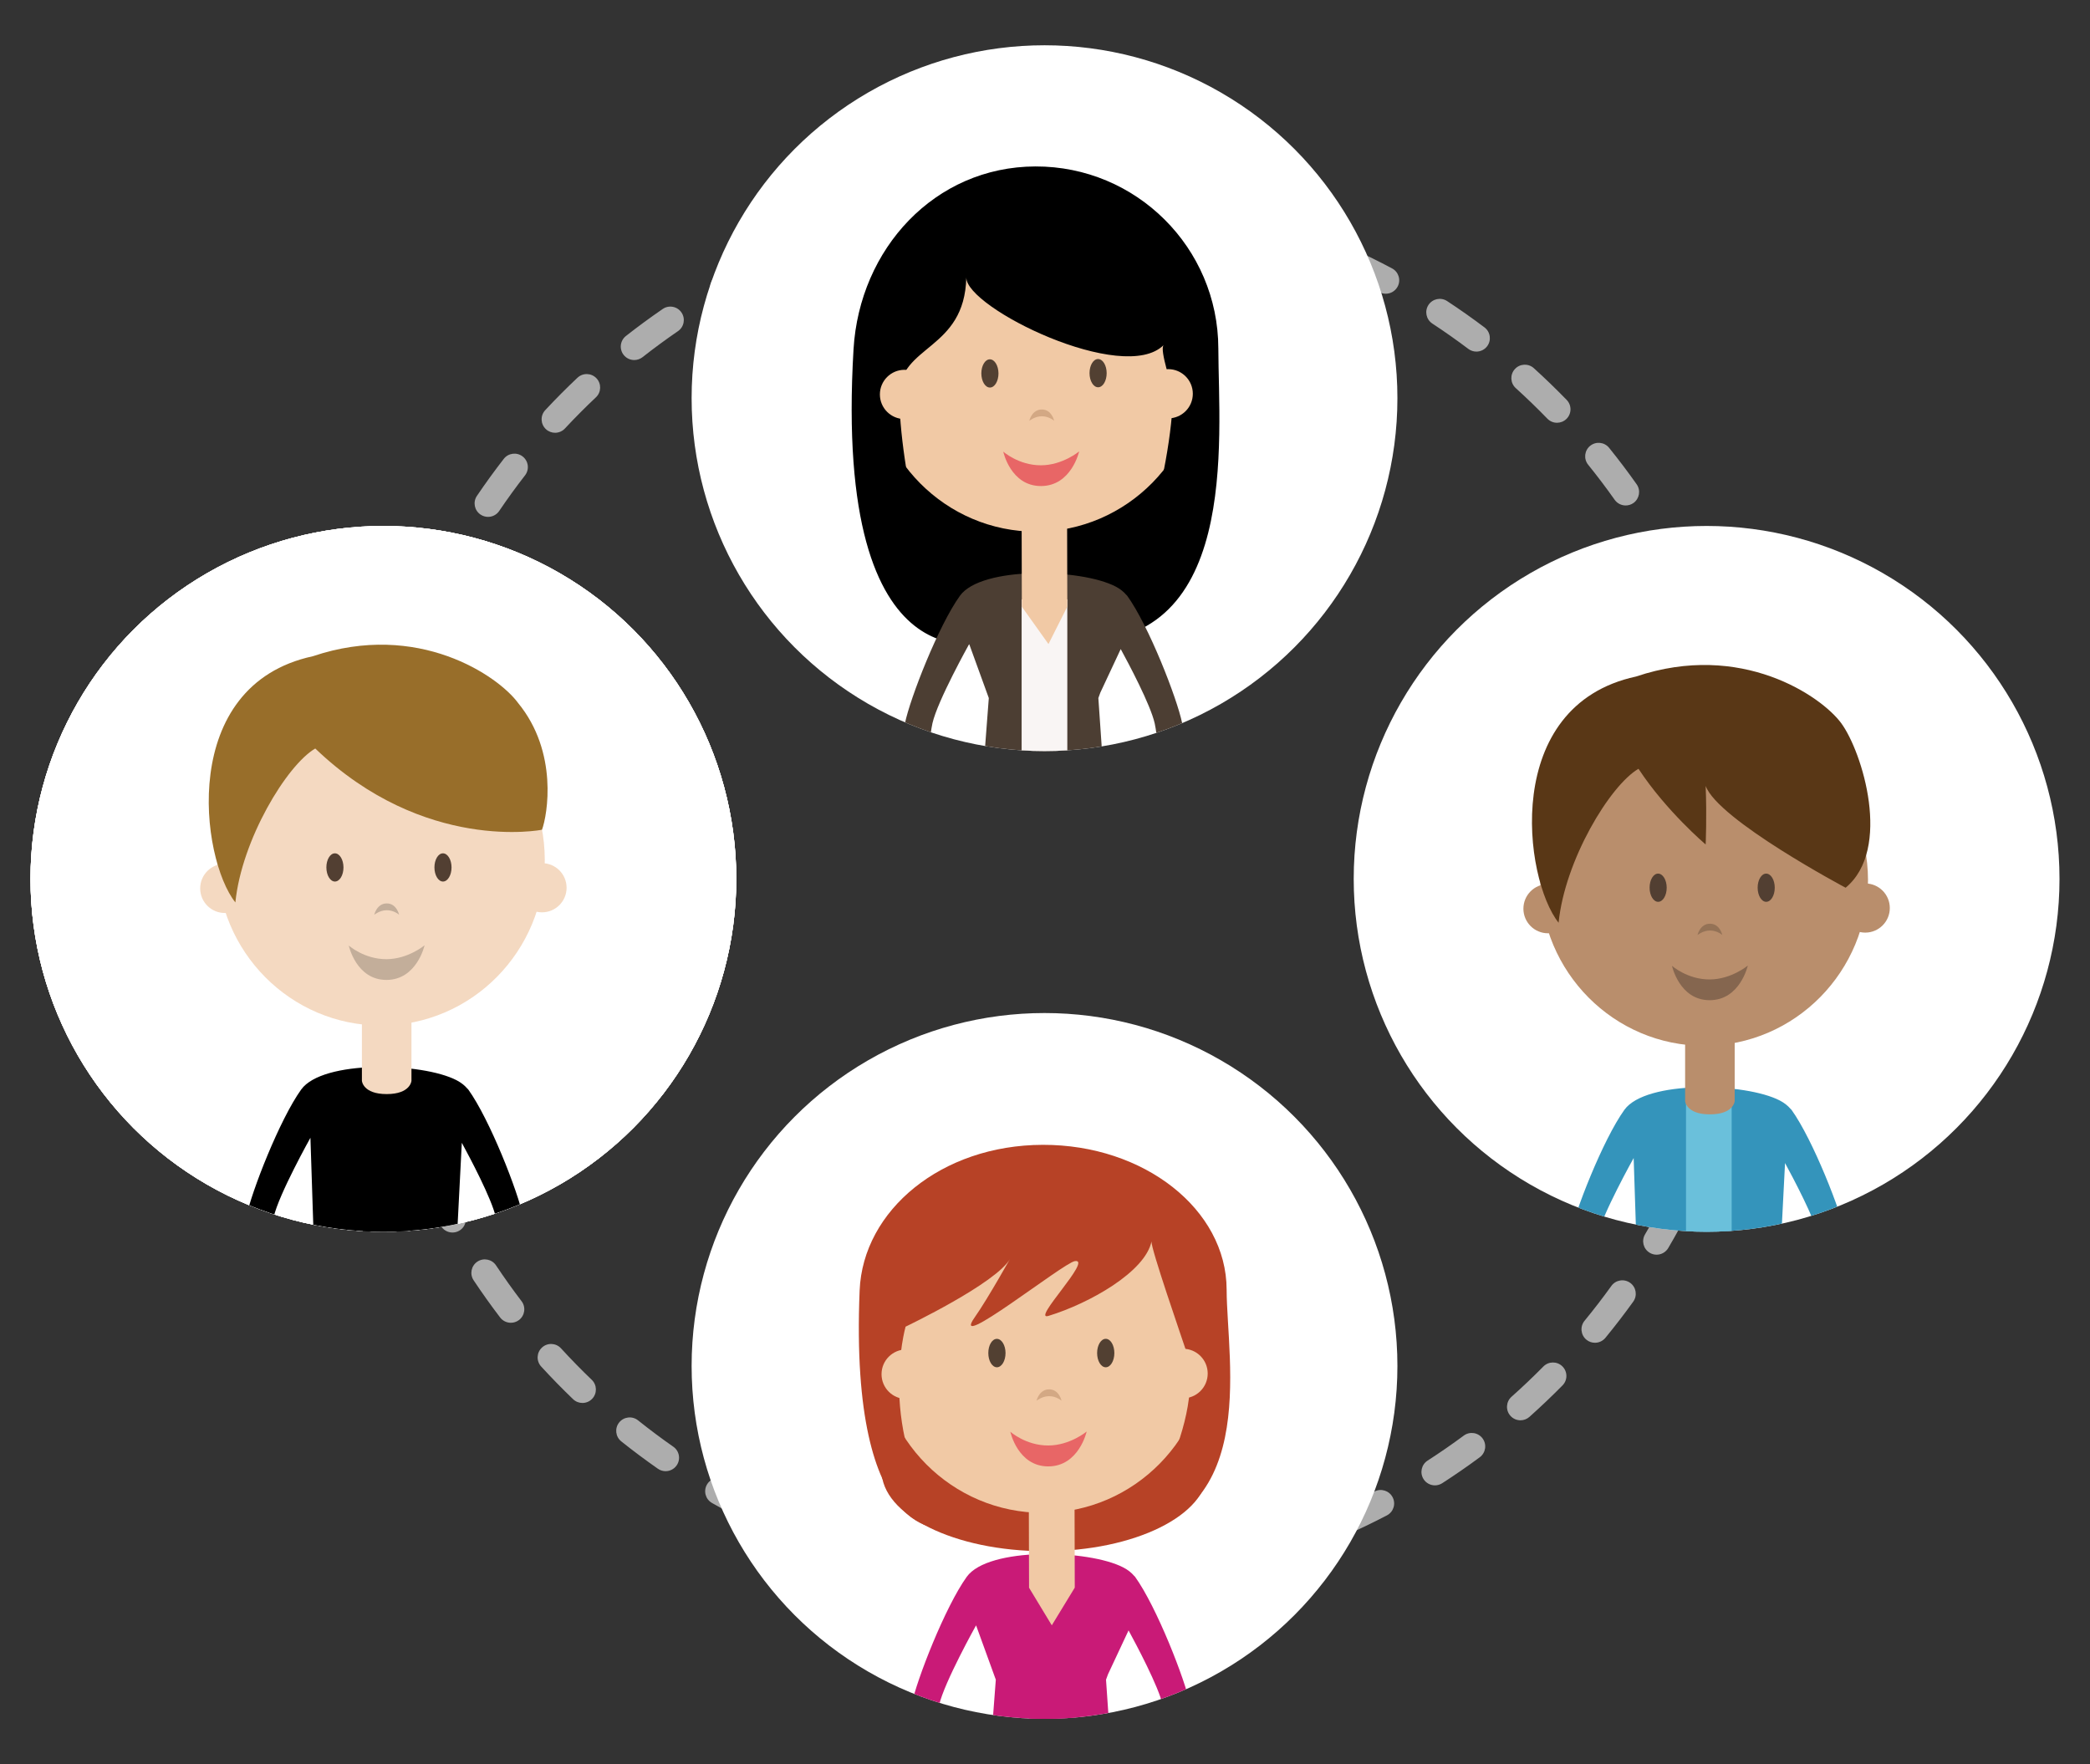 <svg version="1.1" id="Layer_1" xmlns="http://www.w3.org/2000/svg" xmlns:xlink="http://www.w3.org/1999/xlink" x="0px" y="0px"
	 width="233px" height="196.667px" viewBox="0 0 233 196.667" enable-background="new 0 0 233 196.667" xml:space="preserve">
<rect x="0" y="0" width="233" height="196.667" fill="#333333" stroke="none"/>
<g id="Layer_1_1_">
	<g>
		<g opacity="0.6">
			<g>
				<path fill="#FFFFFF" d="M118.262,177.839c-1.327,0-2.665-0.033-3.978-0.102c-0.828-0.039-1.465-0.742-1.424-1.57
					c0.042-0.828,0.741-1.459,1.572-1.424c1.618,0.08,3.271,0.107,4.902,0.088c0.007,0,0.014,0,0.021,0
					c0.817,0,1.487,0.656,1.5,1.479c0.011,0.83-0.651,1.51-1.479,1.521C119.005,177.835,118.634,177.839,118.262,177.839z
					 M126.336,177.419c-0.759,0-1.41-0.574-1.49-1.346c-0.084-0.822,0.514-1.562,1.338-1.646c1.616-0.168,3.25-0.391,4.854-0.664
					c0.813-0.137,1.593,0.41,1.729,1.227c0.141,0.816-0.41,1.592-1.228,1.73c-1.668,0.285-3.366,0.518-5.049,0.691
					C126.441,177.417,126.389,177.419,126.336,177.419z M107.399,177.08c-0.07,0-0.141-0.006-0.212-0.017
					c-1.67-0.235-3.357-0.528-5.018-0.875c-0.812-0.168-1.332-0.963-1.164-1.772c0.169-0.812,0.966-1.334,1.773-1.164
					c1.598,0.332,3.222,0.615,4.828,0.842c0.82,0.117,1.392,0.875,1.275,1.695C108.776,176.539,108.134,177.08,107.399,177.08z
					 M138.124,175.253c-0.663,0-1.271-0.443-1.448-1.113c-0.213-0.801,0.264-1.623,1.062-1.836c1.568-0.416,3.146-0.893,4.691-1.414
					c0.791-0.26,1.637,0.158,1.9,0.943s-0.158,1.637-0.941,1.898c-1.607,0.543-3.25,1.037-4.88,1.471
					C138.38,175.237,138.251,175.253,138.124,175.253z M95.698,174.481c-0.146,0-0.294-0.021-0.44-0.063
					c-1.613-0.494-3.237-1.051-4.828-1.651c-0.774-0.293-1.165-1.158-0.872-1.935c0.294-0.774,1.163-1.16,1.935-0.873
					c1.53,0.58,3.093,1.115,4.645,1.59c0.792,0.242,1.237,1.08,0.995,1.873C96.933,174.067,96.339,174.481,95.698,174.481z
					 M149.428,171.276c-0.576,0-1.125-0.332-1.373-0.894c-0.334-0.758,0.008-1.644,0.766-1.979c1.479-0.653,2.963-1.368,4.408-2.125
					c0.731-0.385,1.642-0.1,2.023,0.634c0.385,0.733,0.1,1.642-0.634,2.024c-1.505,0.785-3.048,1.528-4.585,2.211
					C149.836,171.235,149.63,171.276,149.428,171.276z M84.537,170.085c-0.221,0-0.444-0.049-0.656-0.15
					c-1.515-0.74-3.031-1.541-4.509-2.385c-0.72-0.41-0.971-1.326-0.56-2.045c0.41-0.721,1.326-0.971,2.046-0.562
					c1.422,0.812,2.881,1.582,4.337,2.293c0.745,0.363,1.054,1.264,0.691,2.008C85.625,169.776,85.092,170.085,84.537,170.085z
					 M159.969,165.589c-0.492,0-0.976-0.242-1.262-0.688c-0.449-0.696-0.248-1.625,0.447-2.073c1.359-0.875,2.716-1.812,4.029-2.785
					c0.664-0.494,1.604-0.354,2.098,0.312s0.354,1.604-0.312,2.1c-1.365,1.012-2.775,1.984-4.188,2.896
					C160.529,165.511,160.248,165.589,159.969,165.589z M74.201,164.007c-0.297,0-0.596-0.088-0.857-0.271
					c-1.393-0.973-2.767-1.998-4.083-3.051c-0.647-0.52-0.752-1.463-0.235-2.107c0.519-0.646,1.462-0.752,2.108-0.234
					c1.266,1.012,2.587,2,3.927,2.936c0.68,0.473,0.846,1.408,0.371,2.088C75.14,163.785,74.674,164.007,74.201,164.007z
					 M169.506,158.335c-0.413,0-0.824-0.17-1.121-0.502c-0.551-0.619-0.496-1.568,0.122-2.119c1.216-1.082,2.409-2.217,3.552-3.375
					c0.582-0.592,1.531-0.598,2.121-0.016c0.59,0.58,0.598,1.529,0.016,2.119c-1.188,1.205-2.43,2.387-3.69,3.512
					C170.217,158.21,169.861,158.335,169.506,158.335z M64.932,156.403c-0.373,0-0.747-0.139-1.038-0.416
					c-1.216-1.166-2.414-2.394-3.562-3.646c-0.561-0.61-0.519-1.559,0.092-2.118c0.611-0.562,1.56-0.519,2.119,0.092
					c1.104,1.205,2.257,2.386,3.427,3.506c0.598,0.572,0.618,1.522,0.045,2.121C65.72,156.25,65.327,156.403,64.932,156.403z
					 M177.809,149.692c-0.334,0-0.672-0.11-0.951-0.34c-0.641-0.526-0.73-1.474-0.207-2.11c1.039-1.265,2.045-2.572,2.992-3.888
					c0.483-0.673,1.424-0.823,2.094-0.342c0.674,0.483,0.824,1.422,0.343,2.094c-0.983,1.367-2.029,2.728-3.106,4.039
					C178.672,149.507,178.243,149.692,177.809,149.692z M56.951,147.464c-0.452,0-0.898-0.203-1.194-0.59
					c-1.022-1.342-2.017-2.735-2.955-4.146c-0.459-0.689-0.271-1.62,0.418-2.08c0.686-0.458,1.619-0.273,2.08,0.418
					c0.902,1.355,1.859,2.698,2.844,3.989c0.502,0.657,0.375,1.601-0.284,2.103C57.587,147.365,57.268,147.464,56.951,147.464z
					 M184.684,139.873c-0.261,0-0.521-0.065-0.762-0.209c-0.714-0.42-0.951-1.34-0.529-2.054c0.826-1.403,1.619-2.853,2.354-4.305
					c0.375-0.739,1.276-1.034,2.017-0.662c0.738,0.374,1.035,1.276,0.661,2.017c-0.764,1.51-1.587,3.016-2.446,4.475
					C185.697,139.608,185.195,139.873,184.684,139.873z M50.445,137.402c-0.533,0-1.049-0.283-1.32-0.785
					c-0.808-1.494-1.573-3.025-2.275-4.553c-0.346-0.753-0.016-1.645,0.736-1.99c0.752-0.345,1.644-0.017,1.99,0.736
					c0.675,1.469,1.411,2.941,2.188,4.378c0.395,0.729,0.123,1.64-0.605,2.033C50.93,137.345,50.686,137.402,50.445,137.402z
					 M189.953,129.099c-0.184,0-0.37-0.033-0.551-0.104c-0.771-0.307-1.148-1.178-0.846-1.947c0.603-1.523,1.157-3.078,1.653-4.619
					c0.253-0.79,1.103-1.227,1.888-0.969c0.789,0.254,1.223,1.099,0.969,1.887c-0.517,1.604-1.094,3.219-1.719,4.804
					C191.115,128.74,190.55,129.099,189.953,129.099z M45.583,126.457c-0.618,0-1.197-0.385-1.414-1
					c-0.563-1.595-1.081-3.229-1.54-4.855c-0.224-0.797,0.24-1.626,1.038-1.852c0.798-0.225,1.626,0.238,1.851,1.037
					c0.44,1.566,0.938,3.139,1.479,4.672c0.276,0.781-0.134,1.639-0.915,1.912C45.917,126.43,45.75,126.457,45.583,126.457z
					 M193.475,117.637c-0.105,0-0.217-0.013-0.326-0.036c-0.81-0.182-1.317-0.982-1.139-1.791c0.354-1.592,0.661-3.212,0.91-4.814
					c0.128-0.818,0.9-1.379,1.713-1.25c0.819,0.127,1.379,0.896,1.252,1.713c-0.26,1.666-0.578,3.351-0.947,5.004
					C194.783,117.162,194.163,117.637,193.475,117.637z M42.486,114.88c-0.709,0-1.339-0.506-1.473-1.229
					c-0.308-1.655-0.564-3.354-0.764-5.036c-0.098-0.822,0.49-1.568,1.312-1.666c0.829-0.1,1.569,0.489,1.666,1.311
					c0.192,1.621,0.439,3.252,0.734,4.846c0.151,0.812-0.387,1.598-1.201,1.748C42.668,114.871,42.577,114.88,42.486,114.88z
					 M195.166,105.772c-0.032,0-0.064-0.001-0.098-0.003c-0.826-0.053-1.455-0.766-1.401-1.594c0.104-1.621,0.156-3.271,0.156-4.897
					c0-1.428-0.04-2.871-0.12-4.29c-0.046-0.827,0.587-1.535,1.414-1.581c0.845-0.039,1.535,0.587,1.582,1.413
					c0.082,1.475,0.124,2.975,0.124,4.458c0,1.692-0.056,3.404-0.162,5.091C196.609,105.162,195.95,105.772,195.166,105.772z
					 M41.231,102.962c-0.809,0-1.476-0.646-1.498-1.457c-0.021-0.739-0.031-1.481-0.031-2.229c0-0.961,0.017-1.917,0.052-2.868
					c0.03-0.828,0.737-1.465,1.554-1.444c0.828,0.03,1.475,0.726,1.444,1.554c-0.033,0.915-0.05,1.835-0.05,2.759
					c0,0.718,0.01,1.433,0.029,2.144c0.023,0.828-0.629,1.519-1.457,1.541C41.26,102.962,41.246,102.962,41.231,102.962z
					 M41.819,90.993c-0.063,0-0.127-0.004-0.19-0.012c-0.822-0.104-1.404-0.855-1.3-1.678c0.213-1.678,0.483-3.37,0.805-5.03
					c0.157-0.813,0.947-1.344,1.757-1.188c0.813,0.157,1.346,0.943,1.188,1.757c-0.309,1.597-0.568,3.225-0.773,4.839
					C43.208,90.439,42.563,90.993,41.819,90.993z M194.493,89.444c-0.731,0-1.372-0.535-1.481-1.281
					c-0.236-1.609-0.531-3.231-0.871-4.821c-0.175-0.81,0.342-1.607,1.151-1.781c0.804-0.171,1.606,0.342,1.781,1.152
					c0.354,1.653,0.659,3.34,0.905,5.013c0.121,0.82-0.445,1.582-1.267,1.703C194.639,89.439,194.566,89.444,194.493,89.444z
					 M44.248,79.259c-0.139,0-0.279-0.02-0.419-0.06c-0.796-0.23-1.254-1.062-1.022-1.858c0.473-1.629,1.004-3.259,1.579-4.846
					c0.283-0.778,1.143-1.181,1.922-0.898c0.778,0.283,1.181,1.144,0.898,1.922c-0.554,1.525-1.064,3.092-1.519,4.658
					C45.497,78.832,44.898,79.259,44.248,79.259z M191.828,77.763c-0.639,0-1.23-0.41-1.432-1.052
					c-0.489-1.562-1.033-3.119-1.614-4.627c-0.298-0.773,0.087-1.642,0.858-1.939c0.772-0.298,1.643,0.086,1.938,0.859
					c0.604,1.568,1.17,3.187,1.679,4.81c0.247,0.791-0.191,1.633-0.982,1.88C192.126,77.74,191.977,77.763,191.828,77.763z
					 M48.479,68.044c-0.214,0-0.431-0.046-0.637-0.143c-0.75-0.353-1.072-1.246-0.72-1.996c0.719-1.53,1.499-3.059,2.318-4.543
					c0.4-0.725,1.314-0.987,2.038-0.588c0.726,0.4,0.989,1.312,0.589,2.038c-0.788,1.428-1.539,2.897-2.23,4.369
					C49.583,67.726,49.042,68.044,48.479,68.044z M187.369,66.642c-0.553,0-1.084-0.307-1.346-0.836
					c-0.717-1.45-1.494-2.901-2.312-4.314c-0.415-0.717-0.171-1.635,0.547-2.05c0.717-0.414,1.635-0.17,2.049,0.547
					c0.853,1.47,1.659,2.979,2.405,4.488c0.367,0.742,0.062,1.642-0.68,2.009C187.818,66.591,187.592,66.642,187.369,66.642z
					 M54.41,57.622c-0.29,0-0.582-0.084-0.84-0.258c-0.687-0.465-0.866-1.397-0.401-2.083c0.947-1.399,1.955-2.788,2.994-4.127
					c0.506-0.654,1.45-0.772,2.104-0.265c0.654,0.507,0.773,1.45,0.265,2.104c-0.999,1.287-1.968,2.623-2.879,3.969
					C55.363,57.391,54.89,57.622,54.41,57.622z M181.236,56.35c-0.471,0-0.936-0.221-1.228-0.634
					c-0.938-1.329-1.935-2.645-2.954-3.907c-0.521-0.645-0.422-1.589,0.225-2.109c0.645-0.521,1.588-0.42,2.109,0.224
					c1.061,1.312,2.094,2.679,3.069,4.061c0.479,0.677,0.317,1.612-0.356,2.091C181.838,56.261,181.536,56.35,181.236,56.35z
					 M61.881,48.246c-0.366,0-0.733-0.133-1.022-0.402c-0.606-0.565-0.64-1.515-0.074-2.12c1.15-1.235,2.359-2.45,3.592-3.613
					c0.604-0.568,1.553-0.541,2.12,0.062c0.568,0.603,0.541,1.552-0.062,2.12c-1.187,1.119-2.349,2.288-3.457,3.477
					C62.683,48.086,62.283,48.246,61.881,48.246z M173.582,47.13c-0.393,0-0.782-0.152-1.077-0.456
					c-1.135-1.171-2.319-2.316-3.522-3.406c-0.613-0.557-0.662-1.505-0.104-2.119c0.557-0.615,1.505-0.66,2.118-0.104
					c1.251,1.133,2.481,2.324,3.664,3.541c0.575,0.595,0.562,1.545-0.033,2.121C174.334,46.989,173.958,47.13,173.582,47.13z
					 M70.708,40.137c-0.444,0-0.885-0.196-1.181-0.573c-0.512-0.651-0.398-1.595,0.253-2.106c1.332-1.046,2.714-2.061,4.106-3.015
					c0.681-0.467,1.616-0.294,2.085,0.39c0.469,0.684,0.294,1.617-0.39,2.085c-1.339,0.918-2.667,1.894-3.948,2.899
					C71.358,40.032,71.032,40.137,70.708,40.137z M164.593,39.196c-0.313,0-0.632-0.098-0.901-0.302
					c-1.305-0.983-2.651-1.933-4.01-2.823c-0.69-0.454-0.886-1.384-0.431-2.077c0.456-0.692,1.386-0.884,2.077-0.431
					c1.41,0.926,2.812,1.913,4.168,2.936c0.662,0.498,0.794,1.438,0.296,2.101C165.498,38.99,165.048,39.196,164.593,39.196z
					 M80.677,33.49c-0.525,0-1.035-0.277-1.31-0.768c-0.405-0.723-0.147-1.637,0.576-2.042c1.477-0.827,2.997-1.614,4.521-2.341
					c0.746-0.354,1.643-0.04,1.999,0.708c0.357,0.748,0.04,1.643-0.708,2c-1.464,0.698-2.926,1.455-4.347,2.25
					C81.177,33.428,80.925,33.49,80.677,33.49z M154.488,32.746c-0.238,0-0.48-0.057-0.705-0.177
					c-1.436-0.766-2.916-1.495-4.4-2.167c-0.755-0.342-1.09-1.23-0.748-1.985c0.342-0.754,1.231-1.088,1.984-0.748
					c1.545,0.699,3.084,1.457,4.576,2.254c0.729,0.39,1.008,1.298,0.617,2.029C155.542,32.458,155.023,32.746,154.488,32.746z
					 M91.552,28.474c-0.609,0-1.184-0.375-1.407-0.98c-0.287-0.777,0.11-1.64,0.888-1.928c1.59-0.588,3.217-1.129,4.835-1.608
					c0.795-0.234,1.63,0.217,1.865,1.011c0.235,0.795-0.218,1.63-1.012,1.865c-1.556,0.461-3.119,0.981-4.649,1.547
					C91.901,28.443,91.725,28.474,91.552,28.474z M143.5,27.945c-0.163,0-0.328-0.026-0.491-0.083
					c-1.534-0.531-3.108-1.021-4.68-1.452c-0.8-0.219-1.269-1.045-1.05-1.844c0.221-0.799,1.049-1.267,1.845-1.049
					c1.634,0.449,3.271,0.957,4.867,1.51c0.782,0.271,1.196,1.126,0.926,1.909C144.703,27.557,144.122,27.945,143.5,27.945z
					 M103.082,25.213c-0.7,0-1.326-0.493-1.469-1.207c-0.162-0.812,0.364-1.603,1.177-1.765c1.656-0.331,3.347-0.611,5.026-0.835
					c0.816-0.108,1.574,0.469,1.685,1.289c0.108,0.821-0.469,1.576-1.29,1.685c-1.614,0.215-3.241,0.485-4.833,0.803
					C103.278,25.203,103.179,25.213,103.082,25.213z M131.907,24.922c-0.089,0-0.177-0.008-0.267-0.024
					c-1.603-0.285-3.232-0.522-4.85-0.704c-0.823-0.093-1.416-0.835-1.323-1.658c0.093-0.822,0.831-1.42,1.657-1.323
					c1.682,0.189,3.376,0.436,5.042,0.732c0.813,0.146,1.356,0.925,1.213,1.74C133.251,24.411,132.62,24.922,131.907,24.922z
					 M114.981,23.786c-0.8,0-1.464-0.631-1.498-1.438c-0.034-0.828,0.608-1.527,1.437-1.562c1.69-0.07,3.407-0.087,5.094-0.05
					c0.828,0.018,1.484,0.704,1.467,1.532c-0.019,0.829-0.67,1.495-1.531,1.467c-1.624-0.036-3.274-0.02-4.902,0.048
					C115.023,23.785,115.001,23.786,114.981,23.786z"/>
			</g>
		</g>
		<g>
			<g>
				<circle fill="#FFFFFF" cx="116.446" cy="44.389" r="39.342"/>
			</g>
			<g>
				<g>
					<circle id="SVGID_3_" fill="#FFFFFF" cx="190.258" cy="97.976" r="39.342"/>
				</g>
			</g>
			<g>
				<g>
					<g>
						<circle id="SVGID_6_" fill="#FFFFFF" cx="42.741" cy="97.976" r="39.342"/>
					</g>
				</g>
				<g>
					<g>
						<circle id="SVGID_8_" fill="#FFFFFF" cx="42.741" cy="97.976" r="39.342"/>
					</g>
					<g>
						<defs>
							<circle id="SVGID_1_" cx="42.741" cy="97.976" r="39.342"/>
						</defs>
						<clipPath id="SVGID_2_">
							<use xlink:href="#SVGID_1_"  overflow="visible"/>
						</clipPath>
						<g clip-path="url(#SVGID_2_)">
							<circle fill="#FFFFFF" cx="42.741" cy="97.976" r="39.342"/>
						</g>
					</g>
				</g>
				<g>
					<g>
						<circle id="SVGID_10_" fill="#FFFFFF" cx="42.741" cy="97.976" r="39.342"/>
					</g>
				</g>
			</g>
			<g>
				<g>
					<g>
						<circle id="SVGID_12_" fill="#FFFFFF" cx="116.446" cy="152.276" r="39.342"/>
					</g>
				</g>
			</g>
		</g>
		<g>
			<g>
				<circle fill="none" cx="116.446" cy="44.389" r="39.342"/>
			</g>
		</g>
	</g>
</g>
<g id="Layer_2">
</g>
<g>
	<g>
		<defs>
			<circle id="SVGID_4_" cx="116.446" cy="152.277" r="39.342"/>
		</defs>
		<clipPath id="SVGID_5_">
			<use xlink:href="#SVGID_4_"  overflow="visible"/>
		</clipPath>
		<g clip-path="url(#SVGID_5_)">
			<ellipse fill="#B74226" cx="116.457" cy="163.935" rx="18.18" ry="8.992"/>
			
				<ellipse transform="matrix(-1 0.003 -0.003 -1 233.009 299.745)" fill="#F1C9A5" cx="116.318" cy="150.018" rx="18.395" ry="18.574"/>
			<path fill="#B74226" d="M105.371,170.33c-7.794-10.578-4.413-22.433-4.413-22.433s10.18-4.86,11.677-7.608
				c0.37-0.68-2.457,4.426-3.967,6.562c-2.905,4.108,9.833-6.033,11.152-6.259c2.09-0.352-4.929,6.716-2.929,6.105
				c4.604-1.408,10.808-4.936,11.485-8.316c-0.133,0.656,3.401,10.813,3.853,12.207c2.274,7.029-4.521,20.597-8.957,20.885
				c17.461-1.129,13.496-19.608,13.477-27.709c-0.023-8.938-9.199-16.163-20.495-16.137c-11.296,0.024-20.05,7.295-20.419,16.233
				C94.658,172.382,105.371,170.33,105.371,170.33z"/>
			<path fill="#E86666" d="M112.635,159.608c0,0,1.723,1.544,4.232,1.536c2.418-0.005,4.279-1.557,4.279-1.557
				s-0.865,3.879-4.274,3.889C113.461,163.481,112.635,159.608,112.635,159.608z"/>
			<path fill="#524032" d="M112.1,150.835c0,0.875-0.428,1.588-0.961,1.59c-0.528,0-0.958-0.707-0.959-1.582
				c-0.002-0.875,0.423-1.586,0.952-1.586C111.663,149.255,112.097,149.966,112.1,150.835z"/>
			<ellipse fill="#524032" cx="123.271" cy="150.839" rx="0.961" ry="1.586"/>
			<path fill="#D3A884" d="M118.344,156.153c0,0-0.562-0.507-1.387-0.507c-0.792,0.003-1.402,0.512-1.402,0.512
				s0.282-1.269,1.401-1.273C118.072,154.88,118.344,156.153,118.344,156.153z"/>
			<circle fill="#F1C9A5" cx="101.037" cy="153.197" r="2.761"/>
			<circle fill="#F1C9A5" cx="131.877" cy="153.121" r="2.762"/>
			<path fill="#C91A77" d="M132.705,190.082c-0.582-2.834-3.76-10.959-6.165-14.302c-0.03-0.041-0.069-0.069-0.104-0.104
				c-0.295-0.348-0.685-0.666-1.211-0.938c-3.867-2.008-15.042-2.296-17.448,1.044c-2.405,3.344-5.584,11.469-6.165,14.303
				c-0.582,2.834-1,14.524-1,14.524h2.75c0,0,0.762-11.981,1.334-14.524c0.571-2.543,4.12-8.891,4.12-8.891l2.2,6.059l-1.399,18.398
				l14.963,0.162l-1.277-18.561l0.219-0.599l2.293-4.896c0.871,1.604,3.34,6.24,3.81,8.324c0.569,2.541,1.334,14.524,1.334,14.524
				h2.752C133.703,204.607,133.285,192.916,132.705,190.082z"/>
			<rect x="114.695" y="176.185" fill="#C91A77" width="5.125" height="28.97"/>
			<polygon fill="#F1C9A5" points="119.818,176.992 117.258,181.192 114.722,177.003 114.695,166.77 119.793,166.759 			"/>
		</g>
	</g>
</g>
<g>
	<g>
		<defs>
			<circle id="SVGID_7_" cx="116.445" cy="44.389" r="39.342"/>
		</defs>
		<clipPath id="SVGID_9_">
			<use xlink:href="#SVGID_7_"  overflow="visible"/>
		</clipPath>
		<g clip-path="url(#SVGID_9_)">
			<path d="M131.168,62.037c0,3.286-2.684,5.948-5.99,5.948h-21.094c-3.307,0-5.989-2.662-5.989-5.948v-12.11
				c0-3.286,2.683-5.949,5.989-5.949h21.094c3.307,0,5.99,2.663,5.99,5.949V62.037z"/>
			<path fill="#F1C9A5" d="M133.781,40.763c0.023,10.196-8.141,18.484-18.243,18.51c-10.095,0.024-18.302-8.223-18.326-18.42
				c-0.025-10.196,8.142-18.484,18.235-18.508C125.549,22.32,133.76,30.568,133.781,40.763z"/>
			<path d="M110.432,71.41c-6.948-1.408-10.163-20.025-10.181-27.399c-0.015-5.583,7.294-4.9,7.476-13.089
				c-0.075,3.383,17.548,12.021,22.005,7.54c-0.521,0.522,1.02,4.714,1.022,5.474c0.019,7.373-4.562,28.003-11.642,27.59
				c19.236,1.121,16.734-22.51,16.712-32.688c-0.027-11.227-9.154-20.311-20.384-20.283c-11.229,0.029-19.623,9.176-20.286,20.382
				C92.851,77.782,110.432,71.41,110.432,71.41z"/>
			<path fill="#E86666" d="M111.845,50.346c0,0,1.715,1.53,4.206,1.525c2.406-0.006,4.256-1.548,4.256-1.548
				s-0.859,3.855-4.25,3.862C112.667,54.195,111.845,50.346,111.845,50.346z"/>
			<path fill="#524032" d="M111.314,41.625c0.001,0.871-0.426,1.578-0.954,1.579c-0.527,0.001-0.954-0.703-0.957-1.572
				c-0.002-0.869,0.422-1.575,0.948-1.575C110.879,40.055,111.309,40.757,111.314,41.625z"/>
			<path fill="#524032" d="M123.375,41.596c0.002,0.869-0.424,1.577-0.953,1.578c-0.527,0.001-0.955-0.704-0.959-1.573
				c0-0.869,0.422-1.573,0.949-1.576C122.943,40.025,123.373,40.727,123.375,41.596z"/>
			<path fill="#D3A884" d="M117.52,46.908c0,0-0.558-0.502-1.375-0.501c-0.789,0.001-1.396,0.508-1.396,0.508
				s0.28-1.264,1.393-1.265C117.25,45.644,117.52,46.908,117.52,46.908z"/>
			<circle fill="#F1C9A5" cx="100.838" cy="43.971" r="2.745"/>
			<circle fill="#F1C9A5" cx="130.236" cy="43.896" r="2.744"/>
			<path fill="#4C3E33" d="M131.795,80.636c-0.578-2.816-3.736-10.896-6.129-14.218c-0.031-0.043-0.068-0.07-0.104-0.105
				c-0.293-0.345-0.681-0.663-1.203-0.933c-3.846-1.996-14.952-2.283-17.343,1.038c-2.391,3.322-5.55,11.401-6.13,14.218
				c-0.578,2.815-0.992,14.438-0.992,14.438h2.733c0,0,0.757-11.909,1.324-14.438c0.57-2.528,4.097-8.837,4.097-8.837l2.187,6.021
				l-1.394,18.288l14.877,0.161l-1.27-18.449l0.215-0.594l2.278-4.866c0.871,1.595,3.32,6.202,3.787,8.275
				c0.568,2.527,1.326,14.438,1.326,14.438h2.732C132.787,95.073,132.373,83.452,131.795,80.636z"/>
			<polygon fill="#4C3E33" points="108.827,95.687 109.467,113.792 122.635,113.792 123.746,95.81 			"/>
			<rect x="113.894" y="66.821" fill="#F9F5F4" width="5.094" height="29.288"/>
			<polygon fill="#F1C9A5" points="118.988,67.624 116.888,71.799 113.917,67.636 113.894,57.463 118.963,57.452 			"/>
		</g>
	</g>
</g>
<g>
	<g>
		<defs>
			<circle id="SVGID_11_" cx="190.258" cy="97.976" r="39.342"/>
		</defs>
		<clipPath id="SVGID_13_">
			<use xlink:href="#SVGID_11_"  overflow="visible"/>
		</clipPath>
		<g clip-path="url(#SVGID_13_)">
			<path fill="#B98E6C" d="M208.251,98.098c0.024,10.185-8.132,18.462-18.222,18.487c-10.084,0.025-18.28-8.215-18.307-18.397
				c-0.023-10.186,8.133-18.464,18.215-18.488C200.029,79.674,208.229,87.914,208.251,98.098z"/>
			<path fill="#523F32" d="M185.809,98.958c0.002,0.869-0.424,1.576-0.953,1.578c-0.524,0-0.953-0.705-0.953-1.572
				c-0.004-0.867,0.421-1.573,0.945-1.573C185.377,97.39,185.807,98.092,185.809,98.958z"/>
			<path fill="#523F32" d="M197.855,98.958c0.002,0.869-0.422,1.576-0.953,1.578c-0.522,0-0.952-0.705-0.953-1.572
				c-0.002-0.867,0.421-1.571,0.945-1.573C197.426,97.39,197.855,98.092,197.855,98.958z"/>
			<path opacity="0.2" enable-background="new    " d="M192.009,104.235c0,0-0.558-0.502-1.375-0.501
				c-0.788,0.002-1.394,0.508-1.394,0.508s0.281-1.263,1.392-1.265C191.738,102.974,192.009,104.235,192.009,104.235z"/>
			<circle fill="#B98E6C" cx="172.575" cy="101.302" r="2.741"/>
			<circle fill="#B98E6C" cx="207.941" cy="101.228" r="2.741"/>
			<path fill="#3494BB" d="M205.846,137.925c-0.578-2.814-3.732-10.881-6.123-14.202c-0.029-0.042-0.068-0.069-0.104-0.104
				c-0.294-0.345-0.682-0.662-1.202-0.934c-3.841-1.992-14.937-2.279-17.324,1.038c-2.388,3.319-5.543,11.388-6.12,14.202
				c-0.578,2.812-0.992,14.423-0.992,14.423h2.729c0,0,0.758-11.897,1.324-14.423c0.566-2.524,4.092-8.827,4.092-8.827l0.793,24.28
				l14.857,0.162l1.226-23.881c0.867,1.594,3.315,6.194,3.783,8.266c0.565,2.523,1.323,14.423,1.323,14.423h2.729
				C206.836,152.348,206.423,140.74,205.846,137.925z"/>
			<path fill="#C9AA85" d="M173.484,153.378c-0.159,1.404-0.08,2.625,0,3.871c0.082,1.244,1.223,1.461,1.736,0.17
				c0.516-1.289,0.326-2.75,0.326-2.75s0.516,2.139,1.16,1.136c0.645-1.005,0.066-4.489,0.066-4.489l-2.752-0.12
				C174.023,151.196,173.645,151.974,173.484,153.378z"/>
			<path fill="#C9AA85" d="M207.346,153.378c0.161,1.404,0.082,2.625,0,3.871c-0.08,1.244-1.222,1.461-1.734,0.17
				c-0.518-1.289-0.327-2.75-0.327-2.75s-0.517,2.139-1.159,1.136c-0.646-1.005-0.068-4.489-0.068-4.489l2.752-0.12
				C206.809,151.196,207.188,151.974,207.346,153.378z"/>
			<rect x="187.963" y="121.403" fill="#6AC0DB" width="5.089" height="31.488"/>
			<path fill="#593716" d="M173.758,102.867c0.691-6.951,5.715-15.301,8.906-17.162c3.096,4.717,7.488,8.437,7.488,8.437
				s0.142-3.086,0-6.528c1.389,3.801,15.604,11.35,15.604,11.35c5.199-4.313,1.862-15.146-0.493-18.348
				c-2.193-2.986-11.127-9.157-22.869-5.197c0,0.001,0,0.001,0,0C167.359,78.66,169.878,98.001,173.758,102.867z"/>
			<path opacity="0.5" fill="#523F32" enable-background="new    " d="M186.398,107.667c0,0,1.713,1.531,4.203,1.523
				c2.399-0.005,4.248-1.545,4.248-1.545s-0.857,3.852-4.242,3.857C187.221,111.513,186.398,107.667,186.398,107.667z"/>
			<path fill="#B98E6C" d="M193.389,122.75c0,0-0.1,1.479-2.763,1.479s-2.763-1.479-2.763-1.479v-8.346h5.525V122.75L193.389,122.75
				z"/>
		</g>
	</g>
</g>
<g>
	<g>
		<defs>
			<circle id="SVGID_14_" cx="42.741" cy="97.976" r="39.342"/>
		</defs>
		<clipPath id="SVGID_15_">
			<use xlink:href="#SVGID_14_"  overflow="visible"/>
		</clipPath>
		<g clip-path="url(#SVGID_15_)">
			<path fill="#F4D9C1" d="M60.734,95.836c0.025,10.184-8.132,18.462-18.222,18.488c-10.084,0.025-18.28-8.215-18.306-18.398
				c-0.024-10.186,8.132-18.464,18.215-18.488C52.512,77.413,60.71,85.652,60.734,95.836z"/>
			<path fill="#523F32" d="M38.292,96.698c0.002,0.868-0.424,1.575-0.953,1.577c-0.525,0-0.953-0.704-0.954-1.572
				c-0.003-0.867,0.421-1.573,0.946-1.573C37.86,95.128,38.289,95.831,38.292,96.698z"/>
			<path fill="#523F32" d="M50.339,96.698c0.002,0.868-0.423,1.575-0.953,1.577c-0.523,0.001-0.953-0.704-0.954-1.572
				c-0.002-0.867,0.421-1.571,0.946-1.573C49.909,95.128,50.338,95.831,50.339,96.698z"/>
			<path opacity="0.2" enable-background="new    " d="M44.492,101.973c0,0-0.558-0.502-1.375-0.501
				c-0.788,0.002-1.394,0.507-1.394,0.507s0.281-1.263,1.392-1.265C44.222,100.712,44.492,101.973,44.492,101.973z"/>
			<circle fill="#F4D9C1" cx="25.058" cy="99.04" r="2.741"/>
			<circle fill="#F4D9C1" cx="60.424" cy="98.966" r="2.741"/>
			<path d="M58.328,135.664c-0.577-2.813-3.732-10.881-6.122-14.201c-0.029-0.043-0.069-0.069-0.104-0.105
				c-0.294-0.344-0.681-0.661-1.202-0.934c-3.841-1.991-14.936-2.278-17.324,1.039c-2.388,3.32-5.543,11.388-6.121,14.201
				s-0.992,14.424-0.992,14.424h2.729c0,0,0.758-11.898,1.324-14.424c0.567-2.523,4.092-8.826,4.092-8.826l0.793,24.281l14.858,0.16
				l1.225-23.881c0.867,1.594,3.316,6.195,3.783,8.266c0.566,2.524,1.323,14.424,1.323,14.424h2.73
				C59.319,150.085,58.906,138.477,58.328,135.664z"/>
			<path fill="#C9AA85" d="M25.967,151.119c-0.159,1.403-0.08,2.623,0,3.87c0.082,1.244,1.223,1.462,1.737,0.171
				c0.515-1.289,0.326-2.75,0.326-2.75s0.516,2.137,1.16,1.135c0.645-1.006,0.067-4.489,0.067-4.489l-2.752-0.12
				C26.506,148.934,26.127,149.712,25.967,151.119z"/>
			<path fill="#C9AA85" d="M59.829,151.119c0.161,1.403,0.082,2.623,0,3.87c-0.081,1.244-1.222,1.462-1.735,0.171
				c-0.517-1.289-0.327-2.75-0.327-2.75s-0.516,2.137-1.159,1.135c-0.646-1.006-0.068-4.489-0.068-4.489l2.752-0.12
				C59.291,148.934,59.669,149.712,59.829,151.119z"/>
			<rect x="40.446" y="119.141" width="5.089" height="31.487"/>
			<path fill="#986E2A" d="M26.241,100.605c0.691-6.951,5.714-15.301,8.906-17.162C47.333,95.129,60.424,92.5,60.424,92.5
				c0.602-1.632,1.842-8.648-2.677-14.146c-2.193-2.986-11.127-9.157-22.869-5.197c0,0.001,0,0.001,0,0
				C19.842,76.398,22.361,95.74,26.241,100.605z"/>
			<path opacity="0.2" enable-background="new    " d="M38.882,105.406c0,0,1.712,1.531,4.202,1.524
				c2.4-0.005,4.249-1.546,4.249-1.546s-0.858,3.852-4.243,3.859C39.704,109.251,38.882,105.406,38.882,105.406z"/>
			<path fill="#F4D9C1" d="M45.872,120.49c0,0-0.1,1.479-2.763,1.479s-2.763-1.479-2.763-1.479v-8.347h5.525L45.872,120.49
				L45.872,120.49z"/>
		</g>
	</g>
</g>
</svg>